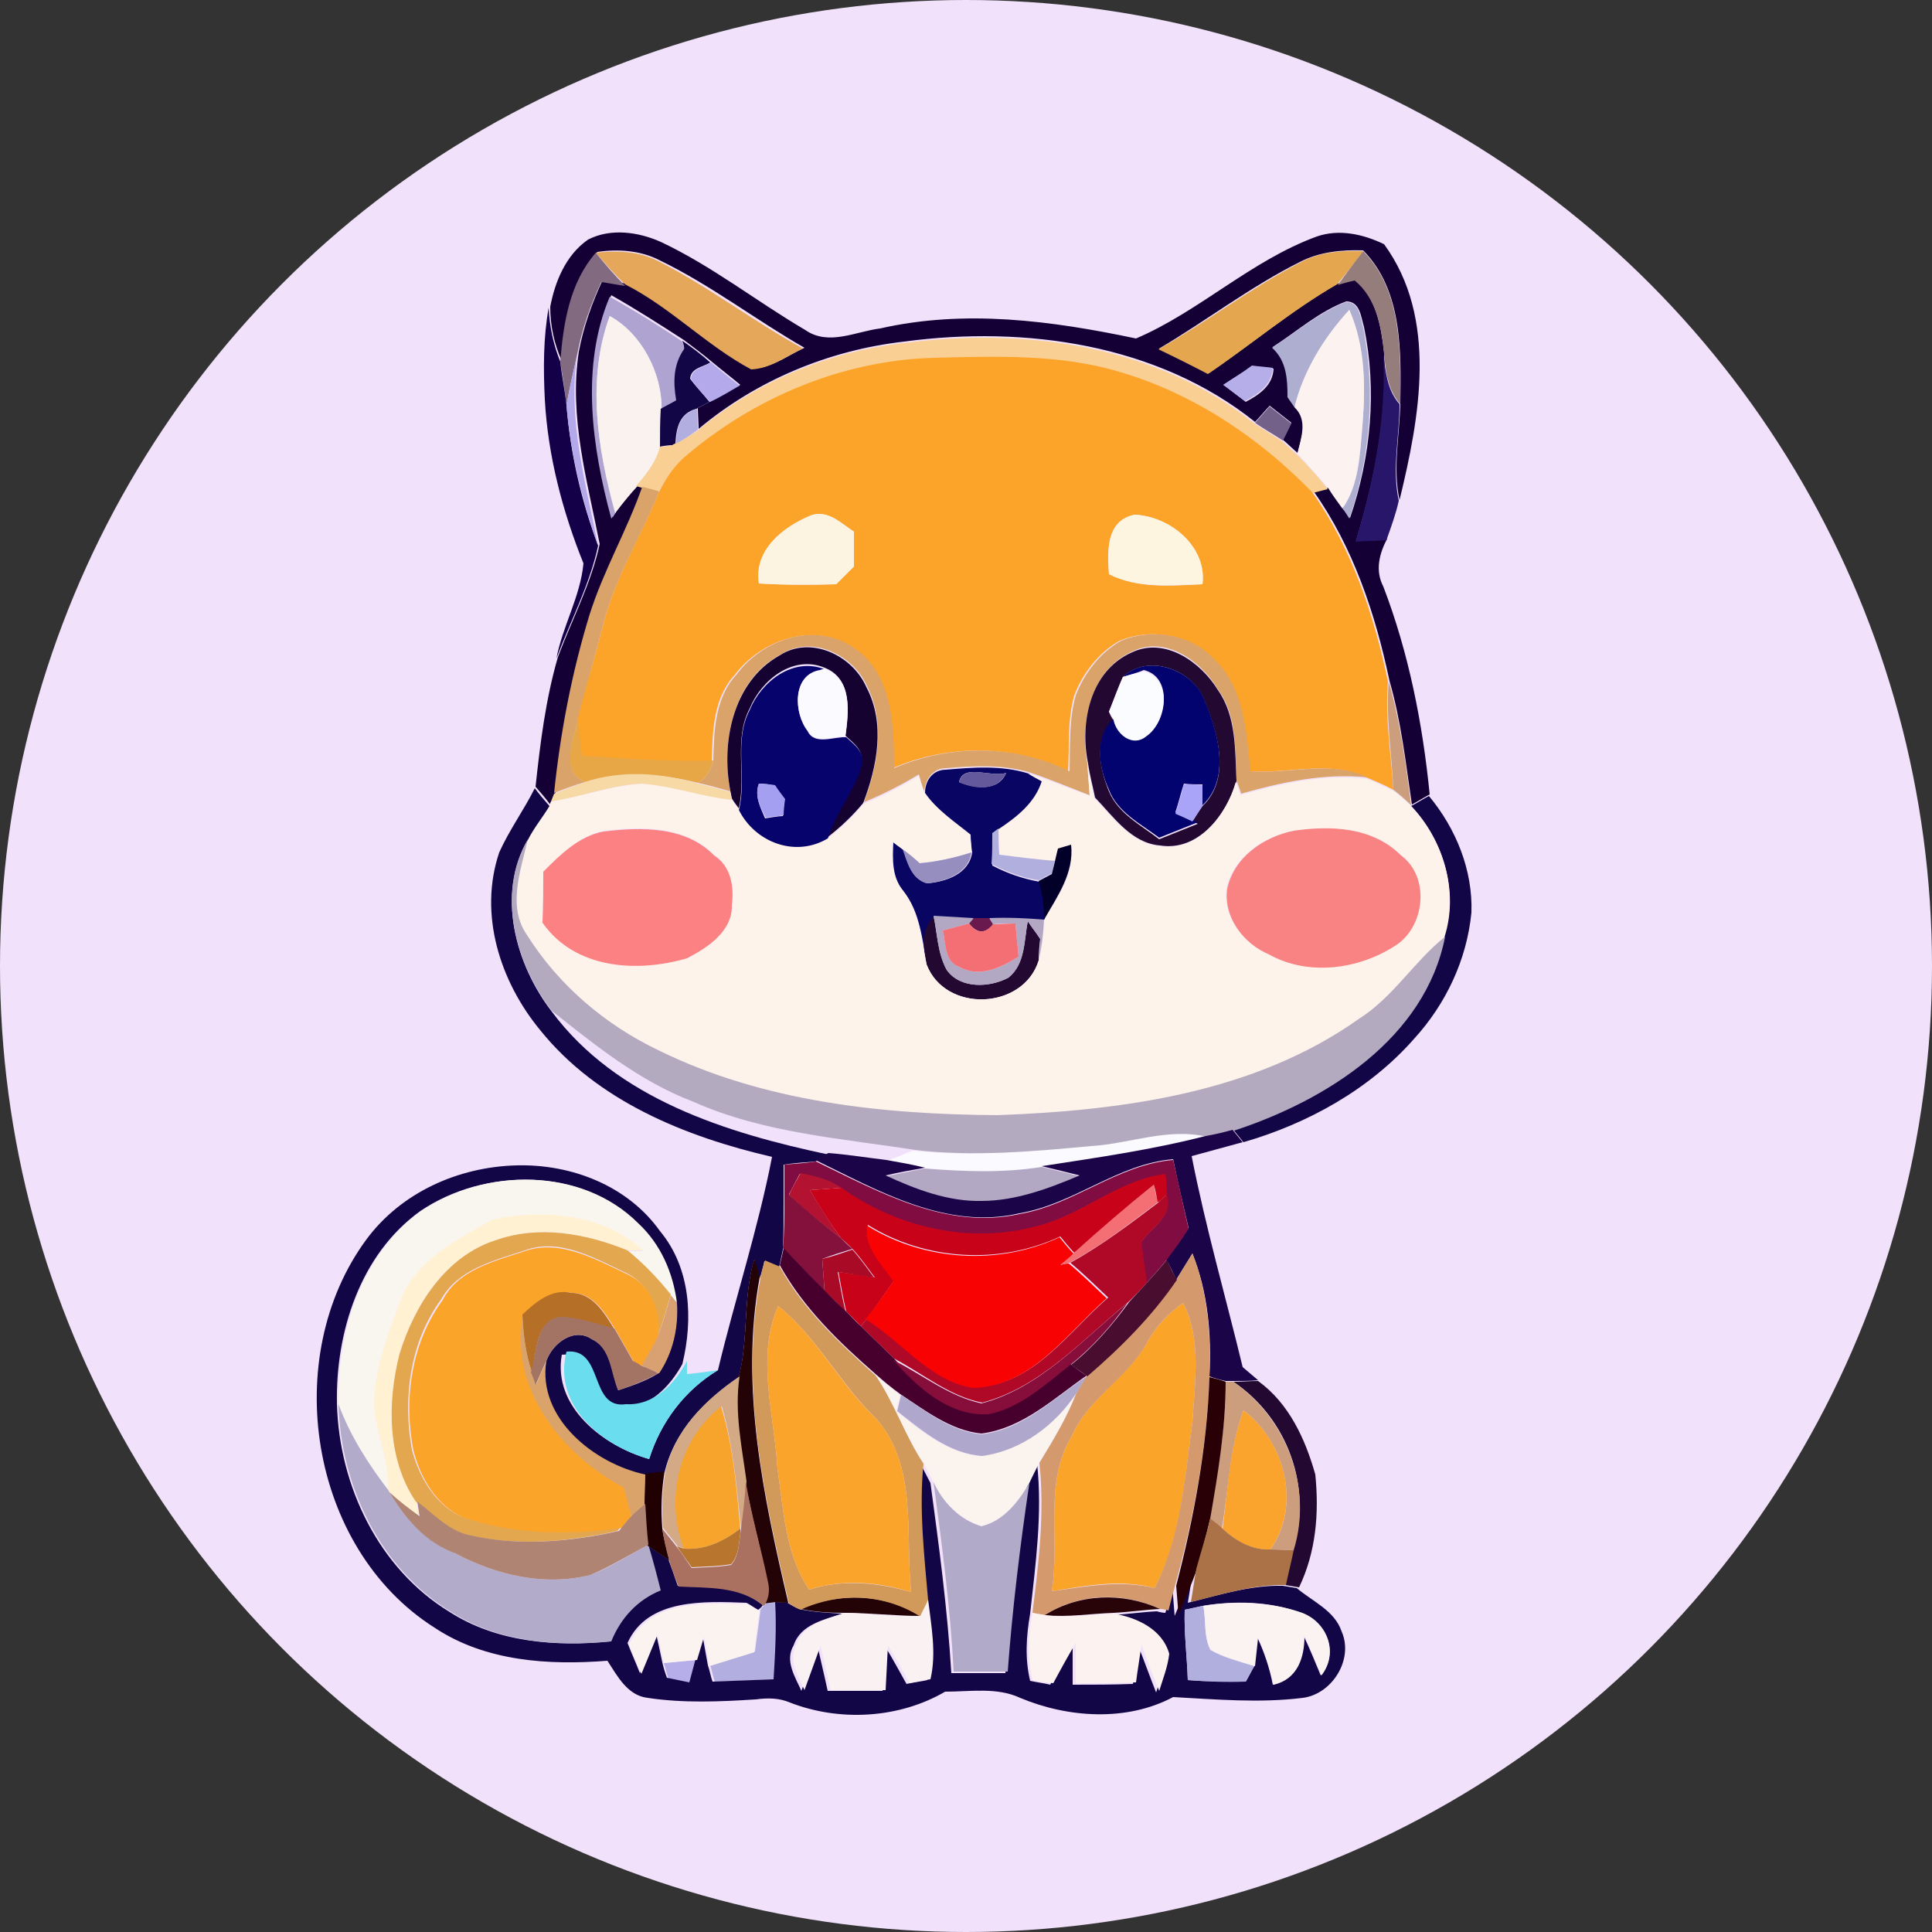 <?xml version="1.0" encoding="utf-8"?>
<!-- Generator: Adobe Illustrator 26.0.3, SVG Export Plug-In . SVG Version: 6.00 Build 0)  -->
<svg version="1.1" id="Layer_1" xmlns="http://www.w3.org/2000/svg" xmlns:xlink="http://www.w3.org/1999/xlink" x="0px" y="0px"
	 viewBox="0 0 250 250" style="enable-background:new 0 0 250 250;" xml:space="preserve">
<rect x="0" y="0" width="250" height="250" fill="#333333" stroke="none"/>
<style type="text/css">
	.st0{fill:#F1E1FB;}
	.st1{fill:#140035;}
	.st2{fill:#826A80;}
	.st3{fill:#E5A75A;}
	.st4{fill:#E4A750;}
	.st5{fill:#947D7B;}
	.st6{fill:#AFA4D1;}
	.st7{fill:#AEAED1;}
	.st8{fill:#130048;}
	.st9{fill:#F9F2EE;}
	.st10{fill:#FCF2EF;}
	.st11{fill:#120646;}
	.st12{fill:#FACF94;}
	.st13{fill:#B3A9EB;}
	.st14{fill:#28166A;}
	.st15{fill:#FCA429;}
	.st16{fill:#B6AEE9;}
	.st17{fill:#B2AEE0;}
	.st18{fill:#73618A;}
	.st19{fill:#DAA36A;}
	.st20{fill:#FCF4E0;}
	.st21{fill:#FDF5DF;}
	.st22{fill:#160230;}
	.st23{fill:#230932;}
	.st24{fill:#06036D;}
	.st25{fill:#030370;}
	.st26{fill:#FBFBFF;}
	.st27{fill:#FBFCFF;}
	.st28{fill:#CD9E7D;}
	.st29{fill:#E8A746;}
	.st30{fill:#080563;}
	.st31{fill:#FEF3EA;}
	.st32{fill:#F7D9A5;}
	.st33{fill:#63599B;}
	.st34{fill:#A49FF0;}
	.st35{fill:#A9A4F8;}
	.st36{fill:#130647;}
	.st37{fill:#FB8183;}
	.st38{fill:#B1AFDE;}
	.st39{fill:#F98382;}
	.st40{fill:#B4AAC0;}
	.st41{fill:#020029;}
	.st42{fill:#958EBE;}
	.st43{fill:#B3A8C4;}
	.st44{fill:#6A194F;}
	.st45{fill:#F46F74;}
	.st46{fill:#1C0448;}
	.st47{fill:#810C41;}
	.st48{fill:#B31330;}
	.st49{fill:#C80319;}
	.st50{fill:#F9F5EF;}
	.st51{fill:#83113B;}
	.st52{fill:#B00928;}
	.st53{fill:#FFF1D1;}
	.st54{fill:#F80204;}
	.st55{fill:#E2A74F;}
	.st56{fill:#FBA42A;}
	.st57{fill:#A90B26;}
	.st58{fill:#47002D;}
	.st59{fill:#D49A6D;}
	.st60{fill:#240307;}
	.st61{fill:#D1995A;}
	.st62{fill:#490E2F;}
	.st63{fill:#B56F27;}
	.st64{fill:#D9A072;}
	.st65{fill:#870D3B;}
	.st66{fill:#A37464;}
	.st67{fill:#FAA42B;}
	.st68{fill:#6ADEEF;}
	.st69{fill:#D4A985;}
	.st70{fill:#FAF3EE;}
	.st71{fill:#B0A8CC;}
	.st72{fill:#290005;}
	.st73{fill:#B2ABC9;}
	.st74{fill:#F7A42C;}
	.st75{fill:#FAA32D;}
	.st76{fill:#200000;}
	.st77{fill:#AA7160;}
	.st78{fill:#B2AAC9;}
	.st79{fill:#AF8473;}
	.st80{fill:#AC7247;}
	.st81{fill:#B7752E;}
	.st82{fill:#280307;}
	.st83{fill:#FAF2F2;}
	.st84{fill:#FBF3F0;}
	.st85{fill:#FCF3F0;}
	.st86{fill:#FAF3F1;}
</style>
<circle class="st0" cx="125" cy="125" r="125"/>
<g id="_x23_140035ff">
	<path class="st1" d="M76.1,31c2.9-1.5,6.5-1,9.4,0.3c6.6,3.1,12.4,7.7,18.7,11.4c3,2.1,6.5,0.2,9.7-0.2c11-2.5,22.2-1,33.1,1.3
		c8.2-3.5,14.9-10.1,23.4-13.2c2.9-1,6-0.3,8.7,1c7,9.6,4.6,22.4,2,33.1c-0.9-4.1,0-8.3,0.1-12.5c0.1-6.7,0.3-14.6-4.8-19.8
		c-2.8-0.1-5.7,0.2-8.2,1.5c-6.4,3.2-12.1,7.6-18.2,11.2c2.1,1.1,4.3,2.1,6.4,3.2c5.6-3.8,10.8-8.2,16.7-11.6
		c0.6-0.1,1.7-0.4,2.2-0.6c2.8,2.4,3.4,6.1,3.8,9.5c0.4,8.2-1.2,16.4-3.6,24.3c1.3-0.1,2.7-0.1,4-0.2c-1,1.9-1.6,4.1-0.5,6.2
		c3.3,8.6,5.1,17.8,6,26.9c-0.6,0.3-1.7,1-2.3,1.3c-0.8-5.4-1.4-10.8-2.9-16c-1.8-8.6-4.7-17.3-9.8-24.5c0.5-0.1,1.5-0.4,2-0.5
		c0.4,0.7,1.4,1.9,1.8,2.6c0.2,0.3,0.6,1,0.9,1.3c2.7-7.9,3.5-16.5,1.8-24.7c-0.4-1.3-0.5-3.3-2.3-3.3c-3.5,1.3-6.4,3.9-9.5,5.9
		c1.9,1.7,1.9,4.1,2,6.4c0.2,0.3,0.7,1,0.9,1.3c1.8,1.6,0.8,4,0.3,6c-0.5-0.4-1.4-1.3-1.9-1.7c0.3-0.6,0.8-1.7,1.1-2.2
		c-0.9-0.7-1.9-1.5-2.8-2.2c-0.5,0.5-1.4,1.6-1.9,2.1c-12.6-10.1-29.8-12.5-45.4-10.4c-9.7,1.1-19.1,5-26.6,11.3
		c0-0.7-0.1-2.1-0.1-2.7c0.4-0.2,1.3-0.7,1.7-0.9c1.3-0.7,2.5-1.4,3.8-2.1c-1.2-1-2.5-2-3.7-3c-1.2-1-2.4-1.9-3.6-2.8
		c-3.1-2-6.2-4-9.4-5.8c-3.8,9.1-2.3,19.5,0.2,28.7c0.1-0.2,0.4-0.6,0.5-0.8c0.9-1.2,1.8-2.3,2.8-3.4l0.7,0.2
		c-2,5.6-5.1,10.8-6.8,16.5c-2.3,7.5-3.8,15.3-4.6,23.1l-0.4,1c-0.1,0.1-0.2,0.4-0.3,0.6c-0.6-0.8-1.2-1.5-1.9-2.3
		c0.6-5.6,1.3-11.3,2.9-16.8c1.8-4.8,4.3-9.5,5.4-14.6c-1.6-8.2-4-16.4-2.7-24.9c0.6-3.2,1.7-6.3,3.1-9.3c0.8,0.1,2.3,0.4,3.1,0.5
		c5.9,2.9,10.6,7.8,16.3,11c2.5-0.1,4.5-1.7,6.7-2.7c-6.3-3.6-12.1-8.1-18.7-11.3c-2.5-1.3-5.4-1.5-8.1-1.1
		c-3.5,3.9-4.2,9.2-4.6,14.1c-1-2.2-1.5-4.6-1.5-7C71.8,36.5,73.2,33,76.1,31 M158.3,49.8c0.7,0.5,2.1,1.6,2.9,2.2
		c1.7-0.9,3.5-2.1,3.6-4.3c-0.7-0.1-2.1-0.2-2.7-0.3C160.8,48.2,159.5,49,158.3,49.8z"/>
</g>
<g id="_x23_826a80ff">
	<path class="st2" d="M72.5,46.8c0.4-5,1.2-10.2,4.6-14.1c1.2,1.5,2.4,2.9,3.8,4.3c-0.8-0.1-2.3-0.4-3.1-0.5c-1.4,3-2.5,6.1-3.1,9.3
		c-0.5,2.2-1,4.4-1.4,6.6C73.1,50.5,72.8,48.7,72.5,46.8z"/>
</g>
<g id="_x23_e5a75aff">
	<path class="st3" d="M77.1,32.7c2.8-0.3,5.6-0.2,8.1,1.1c6.5,3.3,12.3,7.8,18.7,11.3c-2.2,1-4.2,2.6-6.7,2.7
		c-5.8-3.1-10.4-8-16.3-11C79.6,35.6,78.3,34.1,77.1,32.7z"/>
</g>
<g id="_x23_e4a750ff">
	<path class="st4" d="M168.2,34c2.5-1.4,5.4-1.6,8.2-1.5c-1.1,1.5-2.2,2.9-3.4,4.3c-5.9,3.4-11.1,7.8-16.7,11.6
		c-2.1-1.1-4.3-2.2-6.4-3.2C156.1,41.7,161.8,37.3,168.2,34z"/>
</g>
<g id="_x23_947d7bff">
	<path class="st5" d="M176.4,32.5c5.1,5.2,4.8,13.1,4.8,19.8c-1.6-1.8-1.9-4.2-2.1-6.5c-0.3-3.4-1-7.2-3.8-9.5
		c-0.5,0.1-1.7,0.4-2.2,0.6C174.2,35.4,175.3,33.9,176.4,32.5z"/>
</g>
<g id="_x23_afa4d1ff">
	<path class="st6" d="M79.1,67.1c-2.5-9.2-4-19.7-0.2-28.7c3.2,1.8,6.3,3.7,9.4,5.8c0.1,0.3,0.2,0.8,0.3,1.1c-1.4,2-1.4,4.3-1,6.6
		c-0.5,0.3-1.5,0.8-2,1.1c0.1-4.7-2.6-9.8-6.7-12.1c-3,8.2-1.6,17.3,0.8,25.4C79.5,66.5,79.3,66.9,79.1,67.1z"/>
</g>
<g id="_x23_aeaed1ff">
	<path class="st7" d="M164.6,45c3.1-2,6-4.5,9.5-5.9c1.8-0.1,1.9,1.9,2.3,3.3c1.6,8.2,0.9,16.8-1.8,24.7c-0.2-0.3-0.6-1-0.9-1.3
		c2.2-3.1,2.3-7.1,2.6-10.8c0.4-5,0.3-10.2-1.7-14.9c-3.3,3.6-5.9,7.9-7.1,12.6c-0.2-0.3-0.7-1-0.9-1.3
		C166.6,49.1,166.5,46.7,164.6,45z"/>
</g>
<g id="_x23_130048ff">
	<path class="st8" d="M70.5,51.7c-0.2-4-0.2-8,0.5-11.9c0.1,2.4,0.6,4.8,1.5,7c0.2,1.9,0.6,3.7,0.8,5.6c0.5,6.2,1.9,12.4,4.1,18.2
		c-1.1,5.1-3.6,9.8-5.4,14.6c0.8-4.2,3.1-8,3.5-12.3C72.8,66.2,70.9,59,70.5,51.7z"/>
</g>
<g id="_x23_f9f2eeff">
	<path class="st9" d="M78.9,40.9c4.1,2.2,6.8,7.4,6.7,12.1c0,1.6-0.1,3.2-0.1,4.9c-0.5,2-1.8,3.6-3.1,5.1c-1,1.1-1.9,2.2-2.8,3.4
		C77.3,58.1,75.9,49,78.9,40.9z"/>
</g>
<g id="_x23_fcf2efff">
	<path class="st10" d="M167.5,52.7c1.2-4.8,3.8-9,7.1-12.6c2.1,4.7,2.1,9.9,1.7,14.9c-0.4,3.7-0.4,7.7-2.6,10.8
		c-0.5-0.7-1.4-1.9-1.8-2.6c-1.3-1.5-2.6-3-4-4.5C168.3,56.8,169.3,54.4,167.5,52.7z"/>
</g>
<g id="_x23_120646ff">
	<path class="st11" d="M88.3,44.1c1.3,0.9,2.5,1.8,3.6,2.8c-0.9,0.6-2.5,0.7-2.6,2.1c0.8,1.1,1.7,2,2.5,3c-0.4,0.2-1.3,0.7-1.7,0.9
		c-2.2,0.6-2.6,2.5-2.7,4.5c-0.1,0.1-0.3,0.2-0.4,0.2c-0.4,0-1.2,0.1-1.6,0.2c0-1.6,0-3.2,0.1-4.9c0.5-0.3,1.5-0.8,2-1.1
		c-0.4-2.3-0.4-4.6,1-6.6C88.6,45,88.4,44.4,88.3,44.1z"/>
	<path class="st11" d="M182.6,104.3c0.6-0.3,1.7-1,2.3-1.3c3.5,4.2,5.7,9.6,5.5,15.1c-0.6,6.1-3.3,11.8-7.4,16.3
		c-5.8,6.6-13.8,11-22.1,13.4l-1.3-1.6c12-3.9,24.7-11.9,27.3-25.1C188.7,115.2,186.8,108.7,182.6,104.3z"/>
</g>
<g id="_x23_facf94ff">
	<path class="st12" d="M90.3,55.7c7.5-6.3,16.9-10.2,26.6-11.3c15.7-2.1,32.8,0.3,45.4,10.4c1.2,0.8,2.4,1.5,3.6,2.3
		c0.5,0.4,1.4,1.3,1.9,1.7c1.4,1.4,2.8,2.9,4,4.5c-0.5,0.1-1.5,0.4-2,0.5c-6.9-7.1-15.4-12.9-25-15.6c-7.8-2.2-15.9-1.9-23.9-1.8
		c-11.9,0.3-23.5,5.2-32.5,13c-1.3,1.2-2.4,2.7-3.2,4.3c-0.5-0.2-1.6-0.4-2.2-0.6l-0.7-0.2c1.3-1.5,2.6-3.1,3.1-5.1
		c0.4,0,1.2-0.1,1.6-0.2c0.1-0.1,0.3-0.2,0.4-0.2C88.4,56.9,89.4,56.3,90.3,55.7z"/>
</g>
<g id="_x23_b3a9ebff">
	<path class="st13" d="M73.3,52.4c0.4-2.2,0.9-4.4,1.4-6.6c-1.3,8.5,1.1,16.7,2.7,24.9C75.3,64.7,73.8,58.6,73.3,52.4z"/>
	<path class="st13" d="M89.4,49c0.1-1.3,1.7-1.5,2.6-2.1c1.2,1,2.4,2,3.7,3c-1.2,0.7-2.5,1.5-3.8,2.1C91,51,90.1,50.1,89.4,49z"/>
</g>
<g id="_x23_28166aff">
	<path class="st14" d="M179,45.8c0.3,2.3,0.5,4.7,2.1,6.5c0,4.2-1,8.3-0.1,12.5c-0.4,1.8-1,3.4-1.6,5.1c-1.3,0.1-2.7,0.1-4,0.2
		C177.8,62.2,179.4,54,179,45.8z"/>
</g>
<g id="_x23_fca429ff">
	<path class="st15" d="M88.4,59.3c9-7.8,20.6-12.7,32.5-13c8-0.2,16.2-0.5,23.9,1.8c9.6,2.8,18.1,8.5,25,15.6
		c5.1,7.2,8,15.9,9.8,24.5c-0.4,4.7,0.4,9.3,0.7,14c-1.1-0.6-2.3-1.1-3.5-1.6c-4.8-2.3-10.2-0.4-15.2-0.8c-0.5-5.1-0.8-11-4.9-14.7
		c-3-3.1-7.9-3.8-11.8-2.2c-2.7,1.5-4.8,4.2-5.9,7.1c-0.9,3.2-0.6,6.5-0.8,9.8c-7.1-3.5-15.5-3.5-22.7-0.4c0-5.5-0.2-12.4-5.4-15.7
		c-4.9-3.3-11.7-0.8-15,3.6c-2.8,3-2.9,7.3-3,11.2c-5.7,0.2-11.3-0.3-17-0.6c-0.2-1.7-0.4-3.4-0.5-5C75.8,88.9,77,85,78,81
		c1.5-6.1,4.9-11.6,7.3-17.4C86.1,62,87.1,60.5,88.4,59.3 M98.2,75.5c3.3,0.2,6.6,0.2,10,0.1c0.8-0.8,1.5-1.5,2.3-2.3
		c0-1.5,0-3,0-4.5c-1.7-1.1-3.4-2.9-5.6-2.1C101.3,68.2,97.6,71.1,98.2,75.5 M143.5,74.3c3.8,1.9,8,1.5,12.1,1.3
		c0.6-4.9-4.2-8.8-8.8-9C143.1,67.4,143.3,71.2,143.5,74.3z"/>
</g>
<g id="_x23_b6aee9ff">
	<path class="st16" d="M158.3,49.8c1.2-0.8,2.5-1.6,3.7-2.5c0.7,0.1,2.1,0.2,2.7,0.3c-0.1,2.2-1.9,3.4-3.6,4.3
		C160.4,51.4,159,50.3,158.3,49.8z"/>
	<path class="st16" d="M85.9,215.2c1.4-0.2,2.8-0.3,4.3-0.4c-0.2,0.8-0.6,2.3-0.8,3c-1-0.2-1.9-0.4-2.9-0.6
		C86.3,216.7,86.1,215.7,85.9,215.2z"/>
</g>
<g id="_x23_b2aee0ff">
	<path class="st17" d="M87.5,57.4c0-2,0.5-3.9,2.7-4.5c0,0.7,0.1,2.1,0.1,2.7C89.4,56.3,88.4,56.9,87.5,57.4z"/>
	<path class="st17" d="M98.9,207.7l0.2-0.2l1.5-0.2c0.1,3.3-0.1,6.6-0.2,10c-2.6,0.1-5.2,0.2-7.9,0.3c-0.2-0.5-0.4-1.6-0.6-2.1
		c1.9-0.6,3.9-1.2,5.8-1.8c0.2-1.8,0.5-3.5,0.7-5.3C98.4,208.2,98.7,207.9,98.9,207.7z"/>
</g>
<g id="_x23_73618aff">
	<path class="st18" d="M162.4,54.7c0.5-0.5,1.4-1.6,1.9-2.1c0.9,0.7,1.9,1.5,2.8,2.2c-0.3,0.6-0.8,1.7-1.1,2.2
		C164.8,56.2,163.5,55.5,162.4,54.7z"/>
</g>
<g id="_x23_daa36aff">
	<path class="st19" d="M83.1,63c0.5,0.1,1.6,0.4,2.2,0.6C82.9,69.5,79.5,74.9,78,81c-1,4-2.2,7.9-3.2,11.8c-0.4,2.8-2.5,6.9,0.9,8.4
		c-1.4,0.4-2.7,0.9-4,1.4c0.8-7.8,2.3-15.6,4.6-23.1C78.1,73.8,81.1,68.7,83.1,63z"/>
	<path class="st19" d="M95.3,87.3c3.3-4.5,10-6.9,15-3.6c5.2,3.3,5.4,10.2,5.4,15.7c7.2-3.1,15.6-3.1,22.7,0.4
		c0.1-3.3-0.1-6.6,0.8-9.8c1.1-2.9,3.2-5.6,5.9-7.1c3.9-1.6,8.8-0.9,11.8,2.2c4.1,3.7,4.4,9.6,4.9,14.7c5.1,0.4,10.4-1.5,15.2,0.8
		c-5.6-0.6-11.1,0.6-16.4,2.1c-0.1-0.4-0.4-1.2-0.6-1.7c-0.2-4,0.1-8.4-2.4-11.8c-2.2-3.7-6.8-7-11.1-4.9c-5.4,2.4-6.8,9.2-5.8,14.5
		c0.1,1.4,0.2,2.7,0.3,4.1c-2.6-1-5.2-2.1-7.9-3c-3.5-1-7.2-0.8-10.7-0.5c-1.7,0-2.7,1.5-2.8,3c-0.3-0.7-0.5-1.5-0.7-2.2
		c-2.3,1.4-4.7,2.6-7.1,3.6c1.8-4.8,2.8-10.3,0.4-15c-1.8-4.1-7.2-6.7-11.2-4.1c-6.2,3.3-7.7,11.3-6.5,17.7
		c-1.4-0.4-2.8-0.8-4.2-1.1c1.1-0.6,1.7-1.7,2-2.9C92.4,94.6,92.5,90.3,95.3,87.3z"/>
	<path class="st19" d="M80.6,192.5c-8-4.3-14.9-12.8-13-22.4c0.1,2.5,0.4,5,1.2,7.4c0.2,0.4,0.5,1.2,0.6,1.6c0.4-1,0.9-2.1,1.4-3.1
		c-1.2,7.4,6.2,13.3,12.8,14.7c-0.1,1.3-0.1,2.7-0.1,4c-0.4,0.4-1.3,1.2-1.8,1.6C81.3,195,80.9,193.8,80.6,192.5z"/>
</g>
<g id="_x23_fcf4e0ff">
	<path class="st20" d="M98.2,75.5c-0.7-4.3,3.1-7.3,6.7-8.8c2.2-0.8,3.9,1,5.6,2.1c0,1.5,0,3,0,4.5c-0.8,0.8-1.5,1.5-2.3,2.3
		C104.9,75.7,101.6,75.7,98.2,75.5z"/>
</g>
<g id="_x23_fdf5dfff">
	<path class="st21" d="M143.5,74.3c-0.2-3-0.4-6.9,3.3-7.7c4.6,0.2,9.4,4.1,8.8,9C151.6,75.7,147.3,76.2,143.5,74.3z"/>
</g>
<g id="_x23_160230ff">
	<path class="st22" d="M100.9,84.8c4-2.6,9.4,0,11.2,4.1c2.5,4.7,1.4,10.3-0.4,15c-1.4,1.7-3,3.2-4.7,4.5c1-3.4,3.5-6.1,4.4-9.5
		c0.5-1.7-0.9-2.7-2-3.7c0.4-3.1,0.9-7.4-2.7-8.8c-4.1-1.7-8.2,1.6-9.7,5.3c-2.1,4-0.4,8.6-1.4,12.9c-0.2-0.3-0.7-0.9-0.9-1.3
		l-0.2-1C93.3,96.1,94.8,88.2,100.9,84.8z"/>
</g>
<g id="_x23_230932ff">
	<path class="st23" d="M146.5,84.4c4.3-2,8.9,1.3,11.1,4.9c2.4,3.4,2.2,7.8,2.4,11.8c-1.3,4.3-4.9,9.1-9.9,8.3
		c-3.7-0.3-6-3.7-8.4-6.2c-0.3-1.5-0.7-2.9-0.9-4.4C139.7,93.6,141,86.8,146.5,84.4 M145.3,87.6c-0.7,1.5-1.2,3-1.8,4.5
		c0.1,0.3,0.4,0.9,0.6,1.1c-2.6,2.4-1.8,6.3-0.6,9.2c1.2,2.9,4.2,4.4,6.5,6.2c1.7-0.7,3.3-1.3,5-2l-0.7-0.3c0.3-0.5,0.9-1.5,1.3-2
		c3.6-3.4,2.1-9.2,0.4-13.2C154.8,86.8,148.7,84.4,145.3,87.6z"/>
	<path class="st23" d="M119.9,124.8c-0.4-2.1-0.9-4.7,0.9-6.3c0.5,2.3,0.5,4.8,1.7,7c1.8,2.5,5.6,2.3,8,1c2.2-1.8,2-4.9,2.5-7.3
		c0.5,0.8,1.1,1.5,1.6,2.3c-0.1,0.7-0.2,2.1-0.2,2.8C132.4,130.7,122.3,131.1,119.9,124.8z"/>
	<path class="st23" d="M159.6,178.8c1.1,0,2.1-0.1,3.2-0.1c4,2.9,6.1,7.5,7.4,12.1c0.5,5,0.1,10-2.1,14.6l-1.8-0.3
		c0.4-1.5,0.7-3,1-4.5C169.9,192.5,166.6,183.5,159.6,178.8z"/>
</g>
<g id="_x23_06036dff">
	<path class="st24" d="M97,91.9c1.5-3.7,5.6-6.9,9.7-5.3l-0.6,0.2c-3.6,0.6-3.4,5.5-1.6,7.8c0.9,1.9,3.4,0.7,5,0.8
		c1.1,1,2.5,2,2,3.7c-1,3.4-3.4,6.1-4.4,9.5c-4.2,2.5-9.4,0.5-11.5-3.7C96.7,100.5,94.9,95.9,97,91.9 M98.2,101.4
		c-0.6,1.6,0.2,3.1,0.8,4.5c0.6-0.1,1.8-0.3,2.3-0.3c0-0.5,0.2-1.6,0.2-2.1c-0.3-0.5-1-1.4-1.3-1.8
		C99.8,101.5,98.7,101.4,98.2,101.4z"/>
</g>
<g id="_x23_030370ff">
	<path class="st25" d="M145.3,87.6c3.3-3.2,9.5-0.8,10.7,3.4c1.7,4,3.2,9.8-0.4,13.2c0-0.7,0-2,0-2.7c-0.6,0-1.8,0-2.4-0.1
		c-0.4,1.2-0.7,2.5-1.1,3.7c0.6,0.3,1.7,0.8,2.2,1l0.7,0.3c-1.7,0.7-3.3,1.3-5,2c-2.4-1.8-5.4-3.3-6.5-6.2c-1.3-2.8-2-6.8,0.6-9.2
		c0.4,1.8,2.5,3.5,4.2,2.1c2.7-1.8,3.5-7.5-0.3-8.4C147.1,87.1,146.2,87.3,145.3,87.6z"/>
</g>
<g id="_x23_fbfbffff">
	<path class="st26" d="M104.5,94.5c-1.8-2.3-2-7.2,1.6-7.8l0.6-0.2c3.7,1.4,3.1,5.7,2.7,8.8C107.9,95.2,105.4,96.4,104.5,94.5z"/>
	<path class="st26" d="M140.9,148.2c5-0.4,10-2.4,15-1.2c-7,1.8-14.1,2.8-21.2,4.1c-5,0.8-10.1,0.5-15.1,0.2c-1.7-0.4-3.3-0.8-5-1
		c1.2-0.5,2.3-0.9,3.5-1.4C125.7,149.7,133.4,149,140.9,148.2z"/>
</g>
<g id="_x23_fbfcffff">
	<path class="st27" d="M145.3,87.6c0.9-0.3,1.8-0.5,2.7-0.7c3.8,0.9,3,6.6,0.3,8.4c-1.7,1.4-3.8-0.2-4.2-2.1
		c-0.1-0.3-0.4-0.9-0.6-1.1C144.1,90.6,144.7,89.1,145.3,87.6z"/>
</g>
<g id="_x23_cd9e7dff">
	<path class="st28" d="M179.7,88.2c1.5,5.2,2.2,10.6,2.9,16c-0.7-0.7-1.5-1.4-2.3-2C180.1,97.6,179.3,92.9,179.7,88.2z"/>
	<path class="st28" d="M158.6,178.8c0.3,0,0.8,0,1,0c6.9,4.8,10.3,13.7,7.8,21.8c-1,0-2-0.1-3-0.1c4-5.7,1.9-13.9-3.5-18
		c-1.8,4.9-1.9,10.2-2.8,15.3c-0.4-0.3-1.2-0.9-1.6-1.3C157.6,190.6,158.6,184.7,158.6,178.8z"/>
</g>
<g id="_x23_e8a746ff">
	<path class="st29" d="M75.7,101.2c-3.5-1.5-1.3-5.7-0.9-8.4c0.1,1.7,0.3,3.4,0.5,5c5.7,0.3,11.3,0.8,17,0.6c-0.3,1.2-0.9,2.3-2,2.9
		C85.5,100.1,80.4,99.7,75.7,101.2z"/>
</g>
<g id="_x23_080563ff">
	<path class="st30" d="M122.4,99.6c3.5-0.3,7.2-0.6,10.7,0.5c0.4,0.2,1.3,0.7,1.8,1c-0.9,2.8-3.2,4.7-5.6,6.2l-0.8,0.6
		c-0.1,1.4-0.1,2.7-0.1,4.1c1.9,1,3.9,1.7,6.1,2.1c0.5,1.6,0.7,3.3,0.7,5c-2.4-0.2-4.7-0.2-7.1-0.2c-0.5,0-1.5,0-2,0
		c-1.7-0.1-3.4-0.2-5.2-0.3c-1.9,1.7-1.3,4.2-0.9,6.3c-0.7-3.3-0.9-6.8-3.1-9.6c-1.5-1.8-1.4-4.1-1.3-6.3c0.3,0.2,1,0.7,1.3,1
		c0.6,1.7,1.1,3.8,3.1,4.3c2.4-0.2,5.4-1.2,5.8-4c-0.1-0.6-0.2-1.7-0.2-2.3c-2.1-1.7-4.4-3.2-5.9-5.4
		C119.7,101,120.7,99.6,122.4,99.6 M124.1,101.2c1.9,0.8,5.1,1.3,6.1-1.2C128.4,100.7,124.6,98.7,124.1,101.2z"/>
</g>
<g id="_x23_fef3eaff">
	<path class="st31" d="M141,103c-0.1-1.4-0.2-2.7-0.3-4.1c0.3,1.5,0.6,2.9,0.9,4.4c2.4,2.5,4.7,5.8,8.4,6.2c5,0.8,8.7-4,9.9-8.3
		c0.2,0.4,0.4,1.2,0.6,1.7c5.3-1.5,10.8-2.8,16.4-2.1c1.2,0.5,2.3,1,3.5,1.6c0.8,0.6,1.5,1.3,2.3,2c4.1,4.5,6.1,11,4.2,16.9
		c-4,3.2-6.7,7.8-11.1,10.6c-13.5,9.7-30.6,11.9-46.8,12.5c-14.9-0.1-30.3-1.7-43.9-8.4c-6.9-3.3-12.9-8.4-17-14.9
		c-2.5-3.7-0.8-8.4,0.1-12.4c0.8-1.5,1.9-2.9,2.8-4.4c0.1-0.1,0.2-0.4,0.3-0.6c3.9-0.6,7.7-2,11.7-2.3c4,0.2,7.8,1.6,11.7,2.1
		c0.2,0.3,0.7,0.9,0.9,1.3c2.1,4.2,7.3,6.2,11.5,3.7c1.7-1.3,3.3-2.9,4.7-4.5c2.5-1,4.8-2.2,7.1-3.6c0.2,0.7,0.5,1.5,0.7,2.2
		c1.6,2.2,3.8,3.7,5.9,5.4c0.1,0.6,0.2,1.7,0.2,2.3c-2.2,0.7-4.4,1.2-6.7,1.4c-0.6-0.4-1.7-1.3-2.2-1.8c-0.3-0.2-1-0.7-1.3-1
		c-0.1,2.2-0.2,4.5,1.3,6.3c2.2,2.8,2.4,6.3,3.1,9.6c2.4,6.3,12.5,5.9,14.5-0.5c0.4-1.8,0.7-3.5,0.7-5.3c1.8-3,4-6,3.5-9.7
		c-0.4,0.1-1.3,0.4-1.7,0.5c-0.1,0.4-0.3,1.2-0.4,1.7c-2.4-0.3-4.8-0.5-7.2-0.8c0-1.1,0-2.3-0.1-3.4c2.4-1.6,4.7-3.4,5.6-6.2
		c-0.4-0.2-1.3-0.7-1.8-1C135.7,100.9,138.3,102,141,103 M70.3,112.8c0,2.2,0,4.4-0.1,6.5c4.2,6,12.3,6.5,18.7,4.6
		c2.7-1.3,5.9-3.5,5.8-6.9c0.2-2.4-0.2-5-2.3-6.4c-3.7-3.8-9.4-3.7-14.3-3.1C74.9,108.2,72.5,110.6,70.3,112.8 M167.4,107.5
		c-3.9,0.8-7.8,3.4-8.7,7.4c-0.5,3.7,2.1,7.1,5.4,8.5c5.1,2.8,11.6,2,16.3-1.1c3.9-2.4,4.6-8.9,0.8-11.7
		C177.7,107.1,172.2,106.8,167.4,107.5z"/>
</g>
<g id="_x23_f7d9a5ff">
	<path class="st32" d="M75.7,101.2c4.8-1.6,9.8-1.2,14.6,0.2c1.4,0.3,2.8,0.7,4.2,1.1l0.2,1c-3.9-0.4-7.7-1.8-11.7-2.1
		c-4,0.2-7.7,1.7-11.7,2.3l0.4-1C73,102.2,74.3,101.7,75.7,101.2z"/>
</g>
<g id="_x23_63599bff">
	<path class="st33" d="M124.1,101.2c0.6-2.5,4.3-0.5,6.1-1.2C129.1,102.5,126,102.1,124.1,101.2z"/>
</g>
<g id="_x23_a49ff0ff">
	<path class="st34" d="M98.2,101.4c0.5,0,1.6,0.1,2.1,0.2c0.3,0.5,1,1.4,1.3,1.8c-0.1,0.5-0.2,1.6-0.2,2.1c-0.6,0.1-1.8,0.2-2.3,0.3
		C98.4,104.5,97.6,103,98.2,101.4z"/>
</g>
<g id="_x23_a9a4f8ff">
	<path class="st35" d="M153.2,101.5c0.6,0,1.8,0,2.4,0.1c0,0.7,0,2,0,2.7c-0.3,0.5-1,1.5-1.3,2c-0.6-0.3-1.7-0.8-2.2-1
		C152.5,103.9,152.9,102.7,153.2,101.5z"/>
</g>
<g id="_x23_130647ff">
	<path class="st36" d="M69.2,102c0.6,0.8,1.2,1.5,1.9,2.3c-0.9,1.5-2,2.8-2.8,4.4c-4.1,7-1.6,16.1,3.1,22.2
		c8.4,11.3,22.6,15.7,35.8,18.5l-1.7,0.9c-1.4,0.1-2.7,0.2-4.1,0.4c0,1.7,0,3.4,0,5.1c0,2,0,3.9-0.1,5.9c-0.1,0.6-0.4,1.8-0.5,2.3
		c-0.5-0.2-1.4-0.6-1.9-0.8c-0.1,0.6-0.4,1.7-0.6,2.2c-0.2-0.6-0.6-1.8-0.7-2.4c-1.5,5-0.7,10.2-2,15.2c-4.4,3-8.3,6.9-9.6,12.3
		c-0.8,0.1-1.7,0.2-2.5,0.3c-6.6-1.4-14-7.3-12.8-14.7c0.8-2.3,3.6-4.4,5.9-2.8c2.5,1.1,2.5,4.4,3.4,6.6c1.8-0.6,3.6-1.2,5.2-2.2
		c1.8-2.6,2.6-5.9,2.3-9.1c-0.5-3.8-2.1-7.6-5-10.3c-7.3-7.3-19.8-7.2-28.1-1.6c-7.8,5.6-11,15.7-10.8,25
		c0.3,10.6,5.4,21.3,14.6,26.9c6.1,3.9,13.6,4.5,20.7,3.8c1.2-3,3.4-5.4,6.4-6.6c-0.5-2-1.1-3.9-1.6-5.9c0.7,0.5,2.1,1.4,2.8,1.9
		c0.4,1.1,0.8,2.2,1.2,3.4c3.7,0.2,7.9-0.1,11,2.5c-0.1,0.2-0.4,0.5-0.6,0.6c-0.4-0.2-1.1-0.7-1.5-0.9c-5.4-0.2-12.8-0.6-15.4,5.2
		c0.5,1.3,1.1,2.6,1.6,3.9c0.7-1.7,1.4-3.4,2.1-5.1c0.2,0.9,0.6,2.7,0.8,3.7c0.1,0.5,0.4,1.5,0.6,2c1,0.2,1.9,0.4,2.9,0.6
		c0.2-0.8,0.6-2.2,0.8-3c0.3-1,0.6-2,0.9-3c0.2,0.9,0.5,2.8,0.7,3.8c0.2,0.5,0.4,1.6,0.6,2.1c2.6-0.1,5.2-0.2,7.9-0.3
		c0.2-3.3,0.4-6.7,0.2-10c0.4,0,1.2,0.1,1.6,0.1c0.5,0.3,1,0.6,1.5,0.8c1.8,0.4,3.7,0.5,5.6,0.6c-2.4,0.8-5.4,1.4-6.3,4.1
		c-1.2,2,0.2,4.1,1,5.9c0.7-1.9,1.4-3.9,2.1-5.8c0.4,1.9,0.9,3.9,1.3,5.8c2.4,0,4.8,0,7.1,0c0.1-1.9,0.2-3.9,0.3-5.8
		c1,1.6,1.9,3.3,2.8,4.9c0.9-0.2,1.8-0.3,2.7-0.5c0.9-3.4,0.2-6.9-0.3-10.3c-0.5-5.9-1.3-11.8-0.6-17.7c0.3,0.6,1,1.9,1.3,2.5
		c1.1,8.1,2.2,16.3,2.7,24.6c2.3,0,4.7,0,7,0c0.6-8.2,1.6-16.3,2.8-24.4c0.3-0.7,1-2,1.3-2.7c0.7,6.5-0.2,13-0.9,19.4
		c-0.5,2.9-0.7,5.8,0,8.7c0.9,0.2,1.8,0.3,2.6,0.5c0.9-1.8,1.9-3.5,2.9-5.2c0,1.3,0,3.9,0,5.2c2.6,0,5.2,0,7.8-0.1
		c0.2-1.6,0.5-3.3,0.7-4.9c0.8,2,1.5,4,2.3,6c0.5-1.6,1.2-3.2,1.3-4.8c-0.9-3.2-4.2-4.6-7.2-5.2c2-0.1,4-0.4,6-0.5
		c0.3,0.1,0.8,0.2,1.1,0.2c0.3-1.1,0.6-2.2,0.9-3.4c0.1,1.3,0.2,2.5,0.3,3.8c0.8-2,1.7-3.9,2.4-6c-0.2,1.1-0.5,3.2-0.7,4.3
		c4-1,8.1-2.3,12.3-2.2l1.8,0.3c2,1.7,4.9,2.9,5.8,5.6c1.6,3.6-1.2,8.1-5,8.6c-5.6,0.7-11.2,0.2-16.8-0.1c-6,3.2-13.6,2.7-19.8,0.1
		c-3-1.4-6.4-0.8-9.7-0.8c-6,3.5-13.7,3.9-20.1,1.4c-1.4-0.6-2.9-0.6-4.4-0.4c-4.7,0.3-9.4,0.5-14-0.2c-2.6-0.3-3.9-2.8-5.2-4.8
		c-7.6,0.6-15.8,0.1-22.4-4.3c-16.2-10.3-20-35-8.8-50.2c4.5-6.1,11.9-9.4,19.4-9.6c7.1-0.2,14.4,2.6,18.6,8.5
		c4,4.8,4.3,11.4,2.9,17.2c-1.6,2.9-4.3,5.8-7.9,5.6c-4.8,0.7-2.8-7.3-7.7-6.8C71.5,182,78,187.1,84,188.8c1.5-4.8,4.6-8.9,8.9-11.5
		c2.2-9.2,5.2-18.3,7-27.6c-11.2-2.6-22.6-7.2-30-16.4c-5.2-6.3-8-15-5.3-23C65.9,107.4,67.8,104.8,69.2,102 M153.3,208.3
		c-0.1,3,0.3,6,0.4,9.1c2.5,0.2,5,0.2,7.5,0.2c0.3-0.5,0.8-1.5,1.1-2c0.1-0.9,0.3-2.8,0.4-3.7c0.9,1.9,1.6,4,2,6.1
		c3.1-0.7,4-3.4,4-6.3c0.8,1.7,1.5,3.4,2.2,5.1c2.4-2.9,0.8-6.8-2.5-8.1c-4.1-1.5-8.6-1.6-12.8-0.9
		C155.1,207.9,153.9,208.2,153.3,208.3z"/>
</g>
<g id="_x23_fb8183ff">
	<path class="st37" d="M70.3,112.8c2.2-2.2,4.6-4.6,7.8-5.2c4.9-0.6,10.6-0.7,14.3,3.1c2.2,1.4,2.6,4,2.3,6.4
		c0.1,3.4-3.1,5.5-5.8,6.9c-6.5,1.9-14.5,1.4-18.7-4.6C70.3,117.1,70.3,114.9,70.3,112.8z"/>
</g>
<g id="_x23_b1afdeff">
	<path class="st38" d="M128.4,107.8l0.8-0.6c0,1.1,0,2.3,0.1,3.4c2.4,0.3,4.8,0.6,7.2,0.8c-0.1,0.4-0.3,1.2-0.4,1.6
		c-0.4,0.2-1.3,0.7-1.7,0.9c-2.1-0.3-4.2-1.1-6.1-2.1C128.4,110.5,128.4,109.2,128.4,107.8z"/>
	<path class="st38" d="M153.3,208.3c0.6-0.1,1.8-0.4,2.4-0.5c0.4,1.8,0,3.9,0.9,5.7c1.7,1,3.8,1.5,5.7,2.1c-0.3,0.5-0.8,1.5-1.1,2
		c-2.5,0.1-5,0-7.5-0.2C153.6,214.3,153.2,211.3,153.3,208.3z"/>
</g>
<g id="_x23_f98382ff">
	<path class="st39" d="M167.4,107.5c4.8-0.7,10.2-0.5,13.9,3.2c3.8,2.8,3.1,9.3-0.8,11.7c-4.8,3.1-11.3,3.9-16.3,1.1
		c-3.3-1.4-5.9-4.8-5.4-8.5C159.7,110.9,163.5,108.3,167.4,107.5z"/>
</g>
<g id="_x23_b4aac0ff">
	<path class="st40" d="M71.4,130.8c-4.7-6.1-7.2-15.2-3.1-22.2c-0.9,4-2.7,8.7-0.1,12.4c4.1,6.5,10.1,11.6,17,14.9
		c13.6,6.7,29,8.3,43.9,8.4c16.2-0.6,33.3-2.9,46.8-12.5c4.4-2.8,7.1-7.4,11.1-10.6c-2.6,13.2-15.4,21.2-27.3,25.1
		c-1.2,0.3-2.4,0.5-3.5,0.8c-5.1-1.2-10,0.9-15,1.2c-7.6,0.7-15.2,1.4-22.8,0.5c-9.6-1.5-19.6-2.2-28.6-6.2
		C82.7,139.9,77.1,135.3,71.4,130.8z"/>
</g>
<g id="_x23_020029ff">
	<path class="st41" d="M136.9,109.8c0.4-0.1,1.3-0.4,1.7-0.5c0.4,3.7-1.8,6.7-3.5,9.7c0-1.7-0.2-3.3-0.7-5c0.4-0.2,1.3-0.7,1.7-0.9
		c0.1-0.4,0.3-1.2,0.4-1.6C136.6,111,136.8,110.2,136.9,109.8z"/>
</g>
<g id="_x23_958ebeff">
	<path class="st42" d="M116.8,109.9c0.6,0.4,1.7,1.3,2.2,1.8c2.3-0.2,4.5-0.7,6.7-1.4c-0.4,2.8-3.5,3.8-5.8,4
		C117.9,113.7,117.4,111.6,116.8,109.9z"/>
</g>
<g id="_x23_b3a8c4ff">
	<path class="st43" d="M120.8,118.5c1.7,0.1,3.4,0.2,5.2,0.3l-0.6,0.7c-1.1,0.3-2.3,0.6-3.4,0.9c0.4,1.7,0.2,3.9,2.1,4.7
		c2.6,1.5,5.4,0.1,7.7-1.3c-0.1-1.4-0.3-2.9-0.4-4.3c-0.7,0-2.2,0-2.9,0.1l-0.5-0.8c2.4-0.1,4.7,0,7.1,0.2c-0.1,1.8-0.3,3.6-0.7,5.3
		c0.1-0.7,0.2-2.1,0.2-2.8c-0.5-0.8-1.1-1.5-1.6-2.3c-0.5,2.5-0.3,5.6-2.5,7.3c-2.4,1.3-6.3,1.5-8-1
		C121.3,123.3,121.3,120.8,120.8,118.5z"/>
	<path class="st43" d="M119.7,151.2c5,0.4,10.1,0.6,15.1-0.2c1.2,0.3,3.6,0.9,4.9,1.2c-4,1.7-8.2,3.3-12.7,3.3
		c-4.4,0.1-8.5-1.6-12.4-3.3C116.3,151.9,118,151.5,119.7,151.2z"/>
</g>
<g id="_x23_6a194fff">
	<path class="st44" d="M126,118.8c0.5,0,1.5,0,2,0l0.5,0.8c-1,1.3-2.1,1.2-3.1-0.1L126,118.8z"/>
</g>
<g id="_x23_f46f74ff">
	<path class="st45" d="M122,120.4c1.1-0.3,2.3-0.6,3.4-0.9c1,1.3,2,1.4,3.1,0.1c0.7,0,2.2-0.1,2.9-0.1c0.1,1.4,0.3,2.9,0.4,4.3
		c-2.3,1.4-5.1,2.8-7.7,1.3C122.2,124.4,122.4,122.1,122,120.4z"/>
	<path class="st45" d="M139,162.1c3.3-3.1,6.8-6,10.3-8.8c0.1,0.6,0.4,1.7,0.5,2.3c-3.7,2.8-7.3,5.6-11.4,7.8
		c-0.3,0.1-0.8,0.2-1.1,0.2C137.7,163.3,138.5,162.5,139,162.1z"/>
</g>
<g id="_x23_1c0448ff">
	<path class="st46" d="M156,147c1.2-0.2,2.4-0.5,3.5-0.8l1.3,1.6c-2.2,0.6-4.4,1.2-6.6,1.8c1.8,9.2,4.4,18.2,6.6,27.3
		c0.7,0.6,1.3,1.1,2,1.7c-1.1,0.1-2.1,0.1-3.2,0.1c-0.2,0-0.8,0-1,0c-0.5-0.1-1.6-0.4-2.1-0.6c0.3-5.4-0.2-10.9-2.2-15.9
		c-0.7,1.1-1.4,2.3-2.1,3.4c-0.3-0.7-0.9-2-1.3-2.6c1-1.3,2-2.7,2.9-4.1c-0.7-3-1.4-5.9-2-8.9c-7.2,0.6-12.8,5.8-19.9,7
		c-9.4,2.2-18.2-2.9-26.4-6.9l1.7-0.9c2.5,0.2,5,0.6,7.5,0.9c1.7,0.3,3.4,0.6,5,1c-1.7,0.3-3.4,0.6-5.1,1c3.9,1.8,8.1,3.4,12.4,3.3
		c4.4,0,8.7-1.6,12.7-3.3c-1.2-0.3-3.6-0.9-4.9-1.2C141.9,149.8,149,148.8,156,147z"/>
</g>
<g id="_x23_810c41ff">
	<path class="st47" d="M131.9,157.1c7.1-1.2,12.7-6.4,19.9-7c0.7,3,1.3,5.9,2,8.9c-0.9,1.4-1.9,2.8-2.9,4.1c-0.8,1-1.7,2-2.6,3
		c-0.2-1.8-0.5-3.5-0.7-5.3c1.3-2,4.2-3.3,3.3-6.1c-0.1-0.7-0.2-2-0.2-2.7c-6.1,0.8-10.8,5.4-16.8,6.8c-8.6,2.3-18,0.1-25.1-5
		c-1.6-1.1-3.4-1.6-5.3-1.9c-0.4,0.7-1.1,2.1-1.5,2.8l-0.5,1.1c0-1.7,0-3.4,0-5.1c1.4-0.1,2.7-0.2,4.1-0.4
		C113.7,154.2,122.5,159.2,131.9,157.1z"/>
</g>
<g id="_x23_b31330ff">
	<path class="st48" d="M103.6,151.8c1.9,0.4,3.7,0.8,5.3,1.9c-1.4,0.1-2.8,0.2-4.1,0.3c1.3,2.1,2.6,4.3,4.1,6.3
		c-2.4-1.8-4.7-3.7-6.8-5.7C102.4,153.9,103.2,152.5,103.6,151.8z"/>
</g>
<g id="_x23_c80319ff">
	<path class="st49" d="M134,158.7c6-1.4,10.6-6,16.8-6.8c0.1,0.7,0.2,2,0.2,2.7c-0.3,0.2-0.9,0.8-1.2,1c-0.1-0.6-0.3-1.7-0.5-2.3
		c-3.5,2.8-7,5.8-10.3,8.8c-0.5-0.5-1.4-1.6-1.8-2.1c-7.9,3.7-17.5,3.1-24.9-1.5c-0.5,2.9,1.9,5,3.4,7.2c-1.1,1.6-2.3,3.3-3.5,4.9
		l-0.8,1c-0.6-0.6-1.3-1.3-1.9-1.9c-0.4-1.7-0.7-3.4-1-5.1c1.6,0.2,3.1,0.4,4.7,0.7c-0.9-1.2-1.8-2.5-2.8-3.6
		c-0.4-0.4-1.1-1.1-1.5-1.4c-1.5-2-2.8-4.1-4.1-6.3c1.4-0.1,2.8-0.2,4.1-0.3C116,158.8,125.4,161,134,158.7z"/>
</g>
<g id="_x23_f9f5efff">
	<path class="st50" d="M54.5,156.7c8.3-5.6,20.8-5.7,28.1,1.6c2.9,2.7,4.5,6.4,5,10.3l-0.8-1c-1.7-2.1-3.5-4-5.6-5.7
		c0.5,0,1.5,0,2,0c-5.1-4.7-12.9-5.4-19.4-4c-4.8,2.6-10.4,5.5-12.1,11.1c-1.4,3.6-2.8,7.2-3.1,11.1c-0.6,4.5,2,8.6,1.7,13
		c-2.6-3.5-5-7.1-6.5-11.2C43.6,172.4,46.7,162.3,54.5,156.7z"/>
</g>
<g id="_x23_83113bff">
	<path class="st51" d="M101.5,155.6l0.5-1.1c2.2,2,4.4,3.9,6.8,5.7c0.4,0.4,1.1,1.1,1.5,1.4c-1.3,0.4-2.6,0.8-3.9,1.3
		c0.1,1.4,0.2,2.8,0.3,4.2c-1.8-1.8-3.6-3.8-5.4-5.6C101.5,159.6,101.5,157.6,101.5,155.6z"/>
</g>
<g id="_x23_b00928ff">
	<path class="st52" d="M151,154.6c0.9,2.8-2,4.2-3.3,6.1c0.2,1.8,0.5,3.5,0.7,5.3c-0.8,0.9-1.6,1.7-2.4,2.5
		c-5.9,4.8-11.3,11-18.9,13c-4.2-0.8-7.6-3.7-11.4-5.7c-1.4-1.4-2.9-2.8-4.3-4.2l0.8-1c4.7,2.9,8.2,7.9,13.9,8.9
		c7.6-0.2,12.1-7.1,17.3-11.6c-1.6-1.5-3.2-3.1-4.9-4.5c4-2.2,7.7-5,11.4-7.8C150,155.4,150.7,154.8,151,154.6z"/>
</g>
<g id="_x23_fff1d1ff">
	<path class="st53" d="M63.8,157.8c6.6-1.4,14.3-0.7,19.4,4c-0.5,0-1.5,0-2,0c-5.4-2.2-11.5-3.3-17.1-1.3
		c-6.5,2.1-10.5,8.4-12.4,14.7c-1.5,6.3-1.6,13.6,2.2,19.2c0.1,0.5,0.2,1.4,0.3,1.9c-1.3-1-2.6-2-3.9-3.1l-0.1-0.2
		c0.4-4.5-2.3-8.6-1.7-13c0.4-3.9,1.8-7.5,3.1-11.1C53.4,163.3,59.1,160.4,63.8,157.8z"/>
</g>
<g id="_x23_f80204ff">
	<path class="st54" d="M115.6,165.8c-1.5-2.2-3.8-4.3-3.4-7.2c7.4,4.6,17,5.2,24.9,1.5c0.4,0.5,1.3,1.6,1.8,2.1
		c-0.4,0.4-1.2,1.1-1.7,1.5c0.3-0.1,0.8-0.2,1.1-0.2c1.7,1.4,3.3,3,4.9,4.5c-5.2,4.6-9.7,11.4-17.3,11.6c-5.6-0.9-9.2-6-13.9-8.9
		C113.3,169.1,114.5,167.4,115.6,165.8z"/>
</g>
<g id="_x23_e2a74fff">
	<path class="st55" d="M51.7,175.2c1.9-6.2,5.9-12.6,12.4-14.7c5.6-2,11.7-0.9,17.1,1.3c2.1,1.7,3.9,3.6,5.6,5.7
		c-0.5,1.7-1,3.5-1.6,5.2c0.2-3.1-1.1-6.4-4-7.9c-4.1-1.9-8.7-4.7-13.3-3c-3.9,1.3-8.6,2.4-10.8,6.3c-4.1,5.6-5,12.9-3.8,19.5
		c0.9,3.4,2.9,7,6.3,8.6c6.6,2.3,13.8,2.4,20.7,1.4l-0.4,0.5c-6.2,1.4-12.8,2-19.1,0.6c-2.8-0.6-4.8-2.8-7-4.4
		C50.1,188.8,50.1,181.5,51.7,175.2z"/>
</g>
<g id="_x23_fba42aff">
	<path class="st56" d="M67.9,161.9c4.6-1.6,9.2,1.1,13.3,3c3,1.4,4.3,4.7,4,7.9c-0.6,1.4-1.4,2.7-2.2,4c-0.2-0.1-0.8-0.4-1-0.6
		c-0.8-1.4-1.6-2.8-2.4-4.2c-1.3-2.1-2.8-4.7-5.6-4.7c-2.5-0.5-4.6,1.3-6.3,2.8c-1.9,9.6,5,18.1,13,22.4c0.3,1.2,0.7,2.5,1,3.8
		c-0.3,0.3-0.9,1.1-1.2,1.4c-6.9,1-14.1,0.9-20.7-1.4c-3.4-1.6-5.4-5.1-6.3-8.6c-1.3-6.6-0.3-13.9,3.8-19.5
		C59.3,164.3,64,163.2,67.9,161.9z"/>
	<path class="st56" d="M148.5,173.6c1.1-2,2.7-3.7,4.6-5c2.4,4.7,1.5,10.3,1.2,15.4c-1,7.3-1.4,14.9-4.9,21.5
		c-4.4-1.2-8.9-0.3-13.3,0.4c1.1-6.7-1.1-14,2.6-20.1C140.8,180.9,145.9,178.3,148.5,173.6z"/>
</g>
<g id="_x23_a90b26ff">
	<path class="st57" d="M110.3,161.7c1,1.1,1.9,2.4,2.8,3.6c-1.6-0.2-3.1-0.5-4.7-0.7c0.3,1.7,0.6,3.4,1,5.1
		c-0.9-0.9-1.8-1.8-2.7-2.6c-0.1-1.4-0.2-2.8-0.3-4.2C107.7,162.6,109.1,162.1,110.3,161.7z"/>
</g>
<g id="_x23_47002dff">
	<path class="st58" d="M101.4,161.5c1.8,1.9,3.6,3.8,5.4,5.6c0.9,0.9,1.8,1.8,2.7,2.6c0.6,0.6,1.2,1.3,1.9,1.9
		c1.4,1.4,2.9,2.8,4.3,4.2c3.2,3.5,7.2,7.3,12.3,7c4.1-0.7,7.3-3.8,10.5-6.3c0.5,0.4,1.6,1.2,2.1,1.5c-4.2,2.9-8.2,6.8-13.6,7.5
		c-4-0.4-7.3-3-10.5-5.1c-1.1-0.8-2.2-1.7-3.2-2.6c-4.7-4.1-9.3-8.5-12.4-14.1C101,163.3,101.3,162.1,101.4,161.5z"/>
</g>
<g id="_x23_d49a6dff">
	<path class="st59" d="M152.2,165.6c0.7-1.1,1.4-2.3,2.1-3.4c2,5.1,2.4,10.5,2.2,15.9c-0.3,9.1-2,18.1-4.4,26.9
		c-0.3,1.1-0.6,2.2-0.9,3.4c-0.3-0.1-0.8-0.2-1.1-0.2c-4.7-2.2-10.4-2.1-14.9,0.8c-0.4-0.1-1.2-0.2-1.6-0.3
		c0.8-6.4,1.6-12.9,0.9-19.4c1.8-3,3.6-5.9,4.8-9.1c0.3-0.5,0.9-1.5,1.2-2C144.9,174.4,149,170.3,152.2,165.6 M148.5,173.6
		c-2.5,4.7-7.7,7.3-9.8,12.2c-3.7,6.1-1.5,13.4-2.6,20.1c4.4-0.6,8.9-1.5,13.3-0.4c3.4-6.6,3.9-14.2,4.9-21.5
		c0.3-5.1,1.2-10.7-1.2-15.4C151.2,169.9,149.6,171.6,148.5,173.6z"/>
</g>
<g id="_x23_240307ff">
	<path class="st60" d="M95.6,178.1c1.3-5,0.5-10.2,2-15.2c0.2,0.6,0.6,1.8,0.7,2.4c-2.6,14.1,0.5,28.4,3.7,42.1
		c-0.4,0-1.2,0-1.6-0.1l-1.5,0.2c0.5-0.9,0.6-1.8,0.4-2.8c-0.9-4.4-2.1-8.7-2.9-13.1C95.9,187.2,94.9,182.6,95.6,178.1z"/>
	<path class="st60" d="M103.6,208.2c5-2.2,10.8-2,15.5,0.9c-3.3,0-6.6-0.4-9.9-0.4C107.3,208.7,105.5,208.6,103.6,208.2z"/>
</g>
<g id="_x23_d1995aff">
	<path class="st61" d="M99,163.1c0.5,0.2,1.4,0.6,1.9,0.8c3,5.5,7.7,9.9,12.4,14.1c2.5,3.6,3.8,7.8,6.2,11.4
		c-0.6,5.9,0.1,11.8,0.6,17.7c-0.3,0.7-0.7,1.4-1,2.1c-4.7-3-10.5-3.2-15.5-0.9c-0.5-0.2-1-0.5-1.5-0.8c-3.2-13.7-6.4-28-3.7-42.1
		C98.5,164.7,98.8,163.6,99,163.1 M100.6,190c0.8,5.3,1,11.1,4.1,15.7c4.4-1.4,8.9-0.9,13.2,0.3c-0.8-7.5,0.9-16.2-4.5-22.4
		c-4.7-4.5-7.6-10.5-12.7-14.6C97.8,175.6,100.2,183,100.6,190z"/>
</g>
<g id="_x23_490e2fff">
	<path class="st62" d="M148.4,166c0.9-1,1.8-2,2.6-3c0.3,0.7,0.9,2,1.3,2.6c-3.2,4.7-7.3,8.8-11.6,12.5c-0.5-0.4-1.6-1.1-2.1-1.5
		c2.9-2.3,5.3-5.1,7.5-8.1C146.8,167.7,147.6,166.9,148.4,166z"/>
</g>
<g id="_x23_b56f27ff">
	<path class="st63" d="M67.6,170.1c1.7-1.6,3.8-3.4,6.3-2.8c2.8,0,4.3,2.6,5.6,4.7c-2.4-0.6-4.8-1.5-7.2-1.5c-3.1,0.7-2.8,4.6-3.5,7
		C68,175.1,67.7,172.6,67.6,170.1z"/>
</g>
<g id="_x23_d9a072ff">
	<path class="st64" d="M86.8,167.6l0.8,1c0.2,3.2-0.5,6.4-2.3,9.1c-0.6-0.2-1.7-0.7-2.3-1c0.8-1.3,1.6-2.6,2.2-4
		C85.8,171.1,86.3,169.3,86.8,167.6z"/>
</g>
<g id="_x23_870d3bff">
	<path class="st65" d="M127,181.6c7.6-2,13-8.2,18.9-13c-2.1,3-4.6,5.8-7.5,8.1c-3.2,2.5-6.4,5.5-10.5,6.3c-5.1,0.3-9.2-3.5-12.3-7
		C119.4,177.9,122.8,180.7,127,181.6z"/>
</g>
<g id="_x23_a37464ff">
	<path class="st66" d="M72.3,170.4c2.5,0,4.9,0.9,7.2,1.5c0.8,1.4,1.6,2.8,2.4,4.2c0.2,0.1,0.8,0.4,1,0.6c0.6,0.2,1.7,0.7,2.3,1
		c-1.6,0.9-3.4,1.6-5.2,2.2c-1-2.2-0.9-5.4-3.4-6.6c-2.3-1.6-5.1,0.5-5.9,2.8c-0.5,1-0.9,2-1.4,3.1c-0.1-0.4-0.4-1.2-0.6-1.6
		C69.5,175.1,69.2,171.1,72.3,170.4z"/>
</g>
<g id="_x23_faa42bff">
	<path class="st67" d="M100.6,190c-0.4-6.9-2.8-14.4,0.1-21c5.1,4.1,8,10.2,12.7,14.6c5.4,6.2,3.7,14.9,4.5,22.4
		c-4.3-1.3-8.9-1.7-13.2-0.3C101.6,201.1,101.4,195.3,100.6,190z"/>
</g>
<g id="_x23_6adeefff">
	<path class="st68" d="M73.3,174.9c4.9-0.5,2.9,7.5,7.7,6.8c3.6,0.2,6.3-2.6,7.9-5.6c0,0.4,0,1.3,0,1.7c1.3-0.1,2.6-0.3,4-0.5
		c-4.3,2.6-7.4,6.7-8.9,11.5C78,187.1,71.5,182,73.3,174.9z"/>
</g>
<g id="_x23_d4a985ff">
	<path class="st69" d="M86.1,190.4c1.2-5.4,5.2-9.3,9.6-12.3c-0.7,4.6,0.3,9.1,0.9,13.6c-0.2,2.2-0.4,4.5-0.7,6.7l0-0.6
		c-0.6-5.3-1-10.7-2.5-15.8c-5.5,4.2-7.2,12-4.8,18.4l-0.9-0.3c-0.6-0.8-1.3-1.6-1.9-2.4C85.6,195.3,85.7,192.8,86.1,190.4z"/>
</g>
<g id="_x23_faf3eeff">
	<path class="st70" d="M113.3,177.9c1,0.9,2.1,1.8,3.2,2.6c-0.1,0.5-0.4,1.6-0.5,2.1c3.2,2.6,6.7,5.5,11,5.8
		c5.2-0.7,9.5-4.1,12.3-8.3c-1.2,3.2-3,6.2-4.8,9.1c-0.3,0.7-1,2-1.3,2.7c-1.4,2.4-3.3,4.9-6.2,5.6c-2.8-0.9-5-3.1-6.2-5.7
		c-0.3-0.6-1-1.9-1.3-2.5C117.1,185.7,115.7,181.5,113.3,177.9z"/>
</g>
<g id="_x23_b0a8ccff">
	<path class="st71" d="M127,185.6c5.3-0.6,9.3-4.6,13.6-7.5c-0.3,0.5-0.9,1.5-1.2,2c-2.8,4.3-7.2,7.6-12.3,8.3
		c-4.3-0.3-7.7-3.2-11-5.8c0.1-0.5,0.4-1.6,0.5-2.1C119.8,182.6,123,185.2,127,185.6z"/>
</g>
<g id="_x23_290005ff">
	<path class="st72" d="M156.5,178.2c0.5,0.1,1.6,0.4,2.1,0.6c0,6-1,11.9-2,17.7c-0.5,2.2-1.1,4.3-1.7,6.5c-0.7,2-1.6,4-2.4,6
		c-0.1-1.3-0.2-2.6-0.3-3.8C154.5,196.3,156.2,187.3,156.5,178.2z"/>
</g>
<g id="_x23_b2abc9ff">
	<path class="st73" d="M43.8,181.7c1.5,4.1,3.9,7.8,6.5,11.2l0.1,0.2c2.1,3.3,4.7,6.5,8.5,7.9c5.3,2.8,11.5,4.3,17.5,2.8
		c2.6-1,5-2.6,7.5-3.9c0.6,2,1.1,3.9,1.6,5.9c-3,1.2-5.2,3.6-6.4,6.6c-7.1,0.7-14.6,0.1-20.7-3.8C49.2,203,44.1,192.3,43.8,181.7z"
		/>
</g>
<g id="_x23_f7a42cff">
	<path class="st74" d="M88.5,200.4c-2.5-6.4-0.7-14.1,4.8-18.4c1.6,5.1,2,10.5,2.5,15.8C93.7,199.4,91.3,200.6,88.5,200.4z"/>
</g>
<g id="_x23_faa32dff">
	<path class="st75" d="M160.9,182.5c5.4,4.1,7.5,12.2,3.5,18c-2.5,0.1-4.5-1.1-6.2-2.7C158.9,192.6,159.1,187.4,160.9,182.5z"/>
</g>
<g id="_x23_200000ff">
	<path class="st76" d="M83.5,190.7c0.9-0.1,1.7-0.2,2.5-0.3c-0.4,2.4-0.5,4.9-0.3,7.4c0.2,1.4,0.6,2.7,0.9,4.1
		c-0.7-0.5-2.1-1.4-2.8-1.9c-0.2-1.8-0.3-3.5-0.4-5.3C83.4,193.4,83.5,192.1,83.5,190.7z"/>
</g>
<g id="_x23_aa7160ff">
	<path class="st77" d="M96.5,191.7c0.7,4.4,2,8.7,2.9,13.1c0.2,1,0.1,1.9-0.4,2.8l-0.2,0.2c-3.1-2.6-7.3-2.3-11-2.5
		c-0.4-1.1-0.9-2.2-1.2-3.4c-0.4-1.3-0.7-2.7-0.9-4.1c0.6,0.8,1.3,1.6,1.9,2.4c0.7,0.9,1.3,1.8,1.9,2.7c1.7-0.1,3.4-0.1,5.1-0.4
		c1-1.1,1-2.7,1.2-4C96.1,196.2,96.4,194,96.5,191.7z"/>
</g>
<g id="_x23_b2aac9ff">
	<path class="st78" d="M120.8,191.8c1.2,2.6,3.4,4.9,6.2,5.7c2.9-0.7,4.8-3.2,6.2-5.6c-1.2,8.1-2.2,16.3-2.8,24.4c-2.3,0-4.7,0-7,0
		C123,208.2,121.9,200,120.8,191.8z"/>
</g>
<g id="_x23_af8473ff">
	<path class="st79" d="M50.4,193.1c1.2,1.1,2.5,2.1,3.9,3.1c-0.1-0.5-0.2-1.4-0.3-1.9c2.2,1.7,4.2,3.9,7,4.4
		c6.3,1.4,12.9,0.8,19.1-0.6l0.4-0.5c0.3-0.4,0.9-1.1,1.2-1.4c0.4-0.4,1.3-1.2,1.8-1.6c0.1,1.8,0.2,3.5,0.4,5.3
		c-2.5,1.3-4.9,2.8-7.5,3.9c-6,1.5-12.2,0-17.5-2.8C55,199.6,52.4,196.4,50.4,193.1z"/>
</g>
<g id="_x23_ac7247ff">
	<path class="st80" d="M156.6,196.5c0.4,0.3,1.2,0.9,1.6,1.3c1.7,1.6,3.8,2.8,6.2,2.7c1,0,2,0.1,3,0.1c-0.3,1.5-0.7,3-1,4.5
		c-4.2-0.1-8.2,1.2-12.3,2.2c0.2-1.1,0.5-3.2,0.7-4.3C155.4,200.8,156.1,198.7,156.6,196.5z"/>
</g>
<g id="_x23_b7752eff">
	<path class="st81" d="M95.8,197.8l0,0.6c-0.2,1.4-0.2,2.9-1.2,4c-1.7,0.3-3.4,0.3-5.1,0.4c-0.6-0.9-1.3-1.8-1.9-2.7l0.9,0.3
		C91.3,200.6,93.7,199.4,95.8,197.8z"/>
</g>
<g id="_x23_280307ff">
	<path class="st82" d="M135.2,209c4.4-2.8,10.1-3,14.9-0.8c-2,0.1-4,0.4-6,0.5C141.1,208.8,138.2,209.3,135.2,209z"/>
</g>
<g id="_x23_faf2f2ff">
	<path class="st83" d="M119.1,209.1c0.3-0.7,0.7-1.4,1-2.1c0.4,3.4,1.1,6.9,0.3,10.3c-0.9,0.1-1.8,0.3-2.7,0.5
		c-0.9-1.7-1.8-3.3-2.8-4.9c-0.1,1.9-0.2,3.9-0.3,5.8c-2.4,0-4.8,0-7.1,0c-0.5-1.9-0.9-3.9-1.3-5.8c-0.7,1.9-1.4,3.9-2.1,5.8
		c-0.8-1.8-2.2-3.9-1-5.9c0.9-2.7,3.9-3.3,6.3-4.1C112.5,208.8,115.8,209.2,119.1,209.1z"/>
</g>
<g id="_x23_fbf3f0ff">
	<path class="st84" d="M81.4,212.8c2.7-5.9,10-5.4,15.4-5.2c0.4,0.2,1.1,0.7,1.5,0.9c-0.3,1.7-0.5,3.5-0.7,5.3
		c-1.9,0.6-3.9,1.2-5.8,1.8c-0.2-0.9-0.5-2.8-0.7-3.8c-0.3,1-0.6,2-0.9,3c-1.4,0.1-2.9,0.3-4.3,0.4c-0.2-0.9-0.6-2.7-0.8-3.7
		c-0.7,1.7-1.4,3.4-2.1,5.1C82.5,215.4,81.9,214.1,81.4,212.8z"/>
</g>
<g id="_x23_fcf3f0ff">
	<path class="st85" d="M133.6,217.4c-0.7-2.9-0.5-5.8,0-8.7c0.4,0.1,1.2,0.2,1.6,0.3c2.9,0.4,5.9-0.1,8.9-0.2c3,0.5,6.3,2,7.2,5.2
		c-0.2,1.7-0.8,3.2-1.3,4.8c-0.8-2-1.6-4-2.3-6c-0.2,1.6-0.5,3.3-0.7,4.9c-2.6,0.1-5.2,0.1-7.8,0.1c0-1.3,0-3.9,0-5.2
		c-1,1.7-2,3.5-2.9,5.2C135.4,217.7,134.5,217.6,133.6,217.4z"/>
</g>
<g id="_x23_faf3f1ff">
	<path class="st86" d="M155.7,207.8c4.2-0.7,8.8-0.5,12.8,0.9c3.2,1.2,4.8,5.1,2.5,8.1c-0.7-1.7-1.4-3.4-2.2-5.1
		c0,2.8-0.9,5.6-4,6.3c-0.5-2.1-1.1-4.1-2-6.1c-0.1,0.9-0.3,2.8-0.4,3.7c-1.9-0.6-3.9-1.1-5.7-2.1
		C155.7,211.7,156.1,209.6,155.7,207.8z"/>
</g>
</svg>
